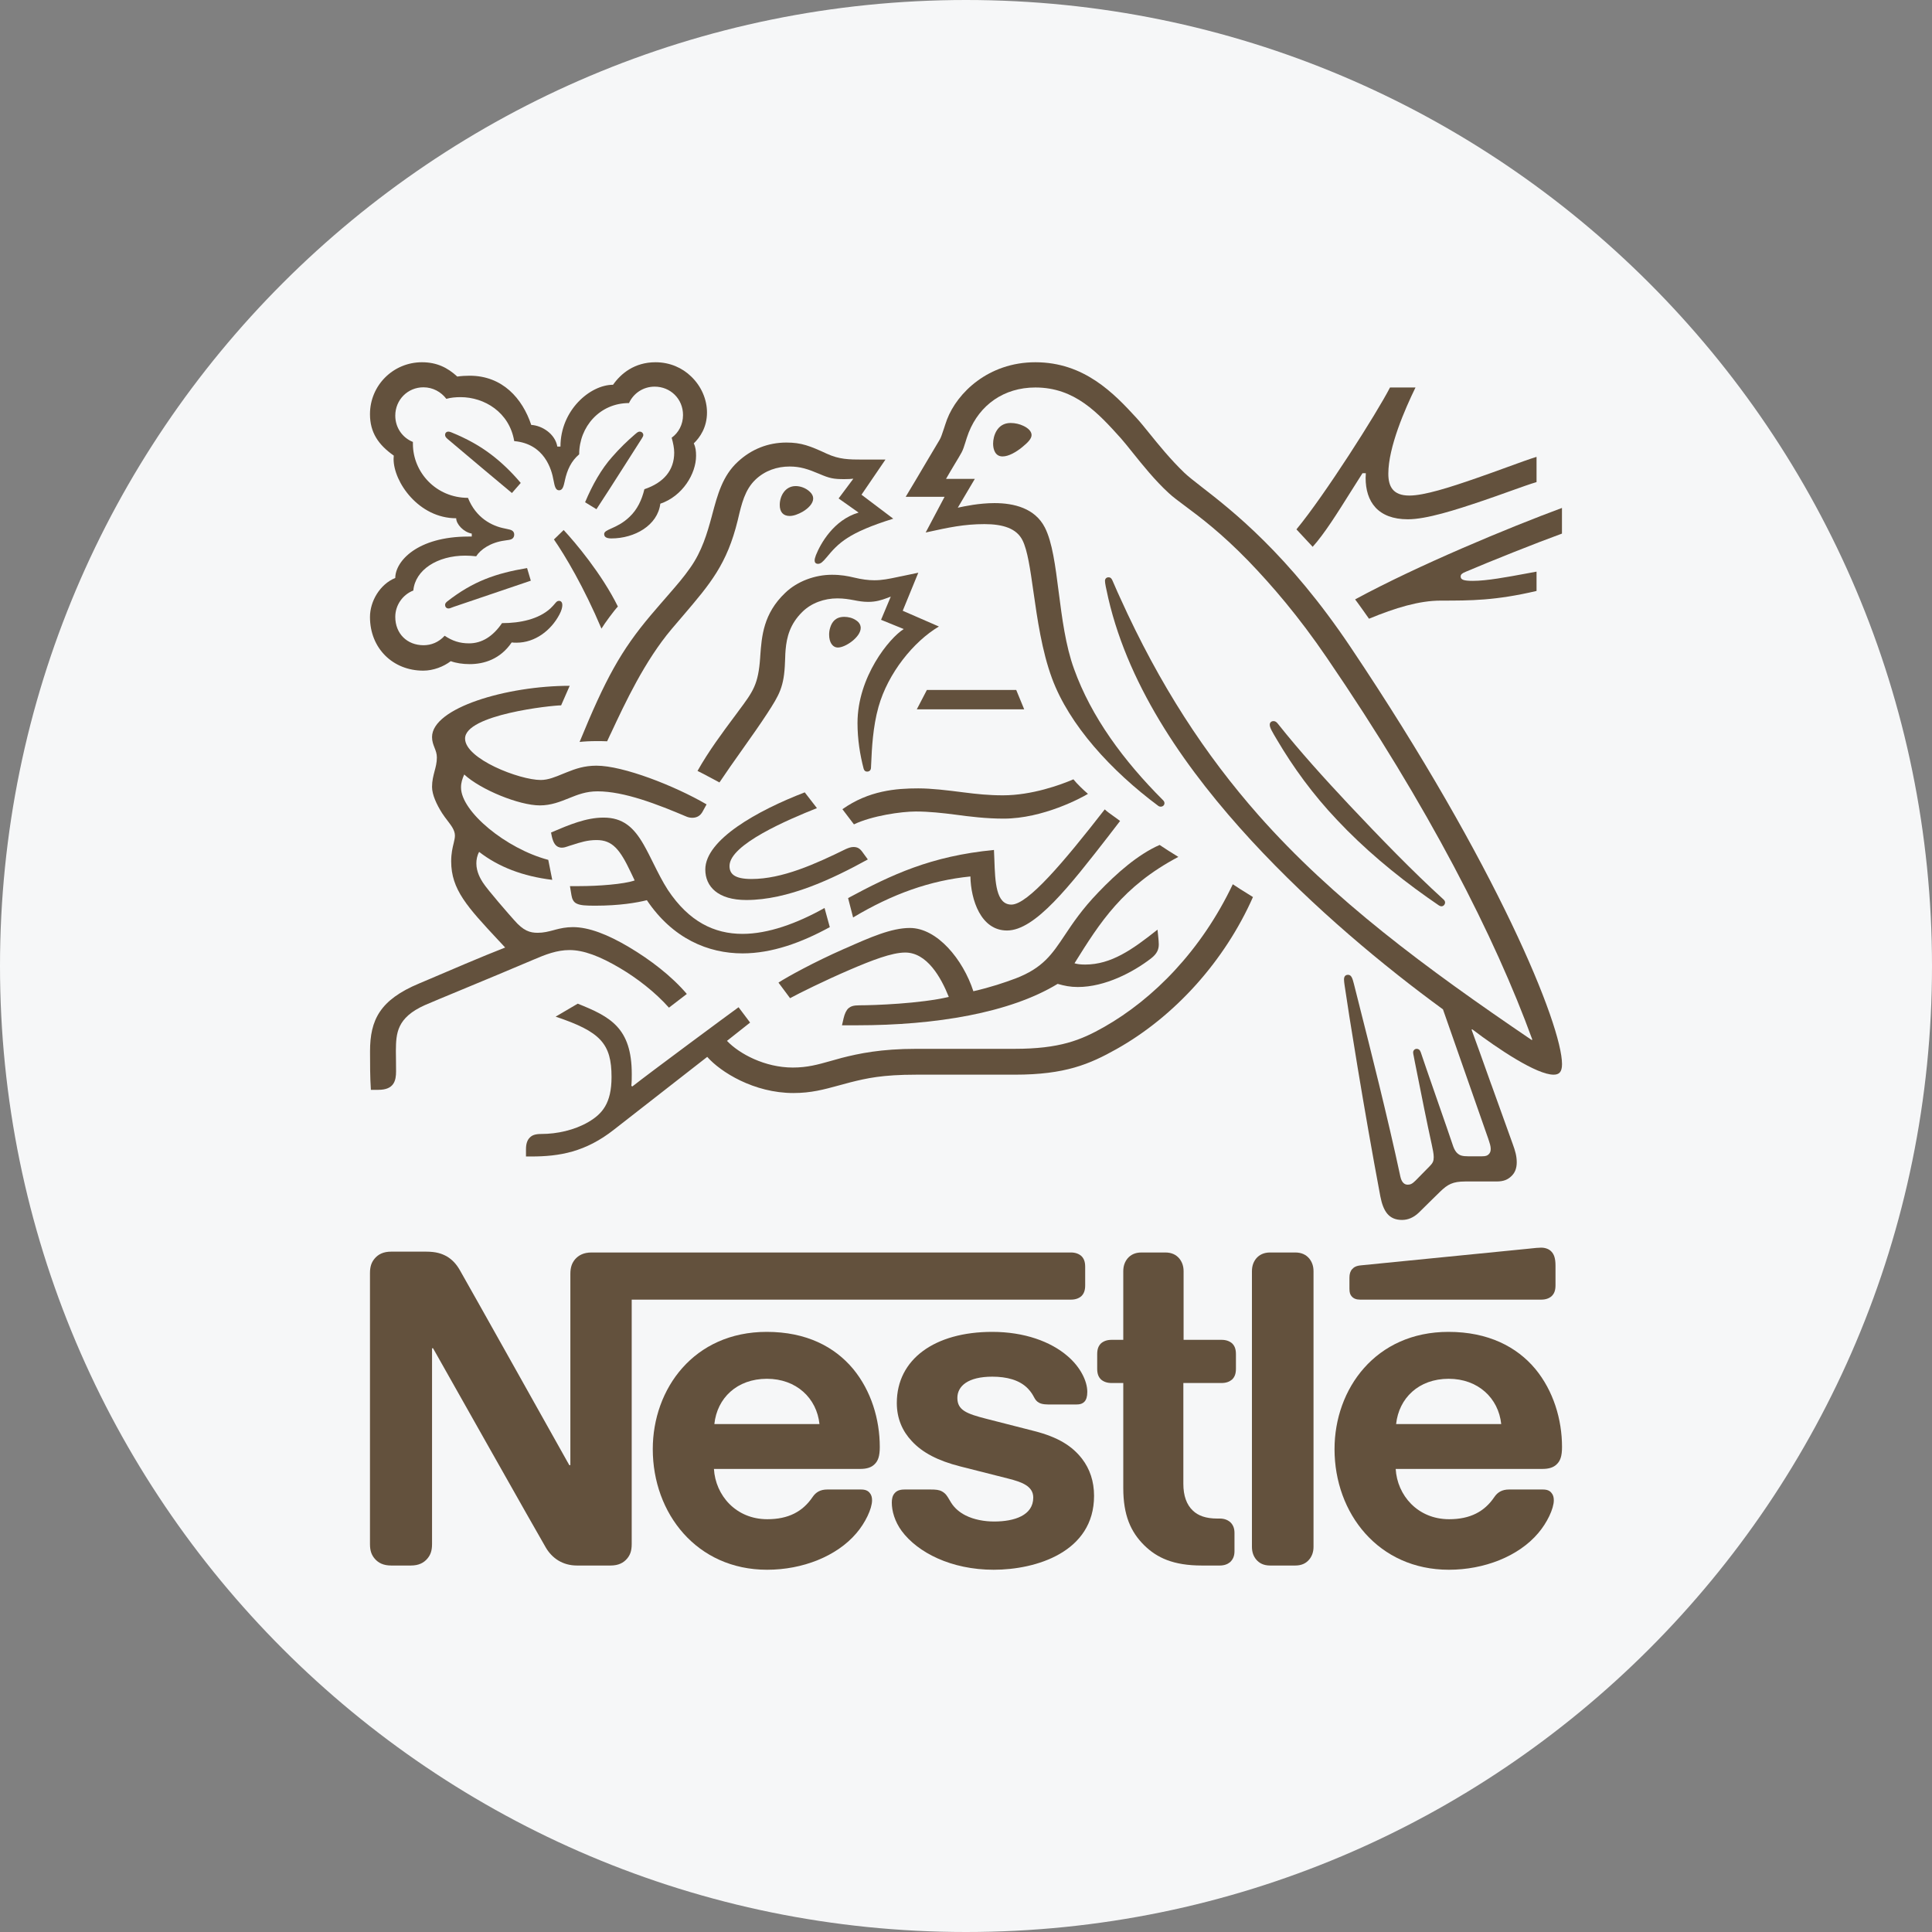 <svg width="32" height="32" viewBox="0 0 32 32" fill="none" xmlns="http://www.w3.org/2000/svg">
<rect x="0" y="0" width="32" height="32" fill="#808080" stroke="none"/>
<g id="markets / market-stocks-nestle" clip-path="url(#clip0_1945_377)">
<g id="logo">
<path d="M32 16C32 24.837 24.837 32 16 32C7.163 32 0 24.837 0 16C0 7.163 7.163 0 16 0C24.837 0 32 7.163 32 16Z" fill="#F6F7F8"/>
<path d="M10.418 6.676C10.492 6.515 10.652 6.404 10.843 6.404C11.104 6.404 11.313 6.606 11.313 6.874C11.313 7.031 11.24 7.167 11.125 7.25C11.15 7.341 11.167 7.421 11.167 7.497C11.167 7.79 10.993 7.995 10.673 8.103C10.631 8.281 10.554 8.441 10.429 8.559C10.318 8.667 10.205 8.717 10.125 8.753C10.054 8.785 10.007 8.806 10.007 8.845C10.007 8.89 10.039 8.918 10.126 8.918C10.512 8.918 10.892 8.702 10.937 8.343C11.306 8.218 11.529 7.846 11.529 7.55C11.529 7.473 11.522 7.407 11.491 7.344C11.592 7.247 11.71 7.08 11.71 6.832C11.71 6.616 11.616 6.397 11.449 6.237C11.303 6.094 11.097 6 10.857 6C10.509 6 10.283 6.188 10.154 6.373C9.774 6.373 9.283 6.794 9.283 7.397H9.231C9.196 7.188 8.98 7.048 8.799 7.038C8.653 6.599 8.322 6.223 7.779 6.223C7.716 6.223 7.64 6.227 7.574 6.237C7.414 6.09 7.236 6 6.989 6C6.515 6 6.128 6.38 6.128 6.86C6.128 7.16 6.264 7.365 6.522 7.546C6.522 7.546 6.519 7.585 6.519 7.602C6.519 7.985 6.936 8.584 7.556 8.584C7.556 8.681 7.678 8.814 7.814 8.838V8.887H7.761C6.909 8.887 6.547 9.298 6.547 9.573C6.292 9.677 6.128 9.959 6.128 10.22C6.128 10.739 6.508 11.108 7.01 11.108C7.177 11.108 7.347 11.042 7.466 10.951C7.553 10.983 7.664 11 7.779 11C8.019 11 8.287 10.917 8.475 10.641C8.503 10.645 8.528 10.645 8.556 10.645C8.862 10.645 9.126 10.443 9.266 10.178C9.301 10.112 9.314 10.06 9.314 10.021C9.314 9.984 9.297 9.952 9.259 9.952C9.229 9.952 9.215 9.969 9.189 10C9.172 10.02 9.15 10.046 9.116 10.078C8.921 10.255 8.621 10.321 8.315 10.321C8.165 10.541 7.981 10.656 7.769 10.656C7.612 10.656 7.49 10.614 7.365 10.53C7.264 10.641 7.138 10.687 7.016 10.687C6.742 10.687 6.547 10.495 6.547 10.217C6.547 10.021 6.672 9.848 6.846 9.781C6.877 9.437 7.246 9.203 7.706 9.203C7.765 9.203 7.824 9.207 7.887 9.214C7.957 9.103 8.124 8.984 8.36 8.953L8.379 8.95C8.419 8.945 8.451 8.941 8.475 8.929C8.503 8.914 8.517 8.887 8.517 8.855C8.517 8.827 8.507 8.803 8.479 8.786C8.459 8.774 8.428 8.768 8.391 8.76L8.364 8.754C8.145 8.713 7.883 8.577 7.751 8.246C7.225 8.246 6.839 7.825 6.839 7.351V7.32C6.665 7.25 6.547 7.083 6.547 6.884C6.547 6.623 6.752 6.415 7.013 6.415C7.17 6.415 7.305 6.491 7.393 6.606C7.466 6.585 7.549 6.578 7.629 6.578C8.019 6.578 8.437 6.825 8.517 7.306C9.019 7.351 9.137 7.776 9.168 7.954L9.169 7.958C9.186 8.046 9.2 8.121 9.259 8.121C9.32 8.121 9.335 8.054 9.355 7.964L9.356 7.957C9.395 7.78 9.461 7.637 9.593 7.525C9.593 7.069 9.934 6.676 10.418 6.676Z" fill="#63513D"/>
<path d="M19.903 8.065C19.779 7.968 19.682 7.893 19.618 7.832C19.387 7.61 19.192 7.369 19.037 7.177C18.956 7.077 18.886 6.99 18.827 6.926C18.448 6.512 17.957 6 17.149 6C16.369 6 15.854 6.508 15.686 6.947C15.667 6.998 15.649 7.054 15.632 7.106C15.607 7.181 15.585 7.248 15.565 7.281C15.534 7.333 15.457 7.461 15.368 7.612C15.24 7.829 15.085 8.091 15.001 8.229H15.645L15.332 8.82L15.359 8.814C15.71 8.737 15.967 8.681 16.306 8.681C16.616 8.681 16.839 8.754 16.936 8.949C17.019 9.113 17.064 9.428 17.117 9.801C17.181 10.25 17.257 10.782 17.424 11.234C17.71 12.01 18.406 12.769 19.189 13.351C19.2 13.357 19.21 13.361 19.224 13.361C19.263 13.361 19.287 13.333 19.287 13.305C19.287 13.284 19.28 13.27 19.263 13.253C18.608 12.598 18.075 11.874 17.79 11.081C17.649 10.695 17.59 10.231 17.535 9.803C17.48 9.373 17.43 8.979 17.306 8.737C17.142 8.417 16.794 8.333 16.473 8.333C16.216 8.333 15.976 8.385 15.864 8.409L16.146 7.932H15.669C15.718 7.846 15.768 7.763 15.812 7.689C15.859 7.611 15.9 7.544 15.927 7.494C15.952 7.447 15.969 7.393 15.989 7.329C16.004 7.28 16.021 7.225 16.045 7.163C16.226 6.707 16.627 6.418 17.149 6.418C17.804 6.418 18.187 6.839 18.566 7.26C18.62 7.321 18.685 7.403 18.759 7.495C18.923 7.699 19.129 7.957 19.357 8.166C19.428 8.232 19.52 8.3 19.633 8.384C19.878 8.567 20.224 8.824 20.68 9.294C21.063 9.691 21.508 10.206 21.978 10.896C23.66 13.357 24.764 15.527 25.38 17.219L25.37 17.226C23.605 16.028 22.076 14.896 20.843 13.5C19.969 12.508 19.21 11.359 18.549 9.893C18.519 9.83 18.493 9.769 18.467 9.709C18.453 9.677 18.438 9.644 18.424 9.611C18.406 9.573 18.389 9.562 18.361 9.562C18.326 9.562 18.302 9.586 18.302 9.621C18.302 9.66 18.319 9.743 18.357 9.91C18.709 11.428 19.684 12.79 20.725 13.921C21.763 15.046 22.936 16.014 23.9 16.718L24.653 18.869L24.655 18.878L24.659 18.887C24.674 18.934 24.691 18.983 24.691 19.03C24.691 19.068 24.68 19.099 24.656 19.12C24.635 19.141 24.608 19.152 24.545 19.152H24.319C24.221 19.152 24.182 19.137 24.148 19.11C24.113 19.082 24.089 19.04 24.071 18.991C24.037 18.886 23.912 18.528 23.79 18.177C23.678 17.855 23.568 17.538 23.532 17.428C23.517 17.386 23.493 17.372 23.465 17.372C23.431 17.372 23.406 17.4 23.406 17.431C23.406 17.448 23.41 17.466 23.417 17.499C23.421 17.521 23.427 17.549 23.434 17.588C23.535 18.103 23.653 18.681 23.702 18.901C23.706 18.919 23.71 18.938 23.714 18.956C23.731 19.036 23.747 19.109 23.747 19.165C23.747 19.228 23.733 19.263 23.681 19.315L23.448 19.552C23.392 19.608 23.361 19.622 23.316 19.622C23.26 19.622 23.215 19.583 23.194 19.486C22.983 18.499 22.685 17.325 22.52 16.674L22.52 16.673C22.478 16.509 22.445 16.378 22.424 16.293C22.4 16.199 22.382 16.146 22.327 16.146C22.278 16.146 22.261 16.181 22.261 16.223C22.261 16.247 22.265 16.275 22.268 16.3L22.27 16.311L22.27 16.316L22.271 16.321C22.334 16.759 22.588 18.358 22.863 19.817C22.912 20.067 23.006 20.206 23.222 20.206C23.319 20.206 23.413 20.168 23.5 20.085C23.596 19.989 23.646 19.94 23.72 19.868C23.757 19.832 23.799 19.791 23.855 19.736C23.977 19.618 24.061 19.569 24.27 19.569H24.785C24.907 19.569 24.973 19.538 25.032 19.482C25.088 19.43 25.122 19.357 25.122 19.252C25.122 19.145 25.095 19.058 25.056 18.95C24.989 18.767 24.844 18.362 24.702 17.966L24.701 17.965C24.567 17.588 24.435 17.22 24.374 17.055L24.384 17.048C24.82 17.379 25.453 17.8 25.732 17.8C25.819 17.8 25.872 17.762 25.872 17.626C25.872 16.986 24.806 14.35 22.372 10.722C21.336 9.176 20.4 8.45 19.903 8.065Z" fill="#63513D"/>
<path d="M11.066 9.857C10.989 9.945 10.896 10.052 10.777 10.192C10.286 10.774 10.028 11.244 9.6 12.289C9.67 12.281 9.771 12.275 9.882 12.275C9.938 12.275 9.983 12.275 10.056 12.278L10.108 12.166L10.114 12.155C10.354 11.641 10.676 10.951 11.125 10.418L11.282 10.234L11.318 10.192C11.763 9.67 12.042 9.344 12.219 8.618L12.224 8.597C12.284 8.341 12.338 8.113 12.511 7.946C12.671 7.793 12.873 7.727 13.079 7.727C13.253 7.727 13.382 7.769 13.57 7.849C13.74 7.922 13.803 7.936 13.984 7.936C14.047 7.936 14.092 7.933 14.134 7.929L13.89 8.256L14.221 8.49C13.806 8.611 13.587 9.012 13.514 9.196C13.5 9.235 13.493 9.259 13.493 9.284C13.493 9.312 13.507 9.339 13.549 9.339C13.594 9.339 13.629 9.305 13.688 9.235C13.89 8.991 14.05 8.824 14.795 8.591L14.269 8.194L14.666 7.612H14.294C14.057 7.612 13.9 7.609 13.695 7.515C13.416 7.386 13.274 7.33 13.026 7.33C12.723 7.33 12.448 7.438 12.222 7.647C11.967 7.881 11.885 8.192 11.794 8.533L11.787 8.56C11.713 8.831 11.627 9.13 11.432 9.405C11.32 9.564 11.23 9.668 11.066 9.857Z" fill="#63513D"/>
<path d="M12.157 11.878C11.969 12.131 11.737 12.441 11.553 12.769C11.62 12.8 11.839 12.919 11.916 12.96C12.03 12.789 12.165 12.598 12.299 12.409C12.447 12.2 12.594 11.992 12.709 11.815C12.908 11.508 12.988 11.376 13.002 10.965C13.003 10.942 13.004 10.919 13.005 10.896C13.006 10.851 13.008 10.807 13.012 10.763C13.03 10.551 13.086 10.335 13.287 10.137C13.437 9.987 13.653 9.911 13.869 9.911C13.977 9.911 14.062 9.926 14.144 9.941C14.22 9.956 14.293 9.969 14.381 9.969C14.509 9.969 14.604 9.938 14.687 9.907L14.754 9.882L14.593 10.266L14.969 10.419C14.729 10.568 14.203 11.213 14.203 11.975C14.203 12.25 14.245 12.504 14.304 12.73C14.311 12.755 14.325 12.78 14.363 12.78C14.398 12.78 14.423 12.759 14.426 12.72L14.43 12.64C14.44 12.407 14.457 12.038 14.551 11.707C14.708 11.15 15.129 10.628 15.551 10.377L14.952 10.116L15.21 9.486L14.928 9.545L14.902 9.55L14.86 9.559C14.722 9.588 14.611 9.611 14.482 9.611C14.384 9.611 14.273 9.597 14.141 9.565C14.04 9.541 13.931 9.52 13.779 9.52C13.503 9.52 13.207 9.625 13.005 9.82C12.643 10.165 12.616 10.537 12.592 10.87L12.591 10.889C12.56 11.337 12.476 11.449 12.234 11.774L12.232 11.777C12.209 11.808 12.184 11.841 12.159 11.876L12.157 11.878Z" fill="#63513D"/>
<path d="M21.167 11.989C21.143 11.958 21.122 11.944 21.094 11.944C21.052 11.944 21.031 11.972 21.031 12.003C21.031 12.052 21.066 12.111 21.153 12.257C21.418 12.706 21.745 13.159 22.149 13.584C22.584 14.047 23.096 14.479 23.643 14.865L23.813 14.983C23.838 15.001 23.855 15.011 23.876 15.011C23.911 15.011 23.935 14.977 23.935 14.949C23.935 14.931 23.928 14.914 23.907 14.896C23.399 14.434 22.852 13.869 22.341 13.326C21.94 12.898 21.529 12.445 21.167 11.989Z" fill="#63513D"/>
<path d="M9.962 10.412C10.014 10.325 10.171 10.112 10.234 10.046C9.966 9.503 9.527 8.984 9.336 8.779L9.175 8.935C9.36 9.203 9.67 9.722 9.962 10.412Z" fill="#63513D"/>
<path d="M7.41 7.268C7.378 7.24 7.372 7.222 7.372 7.201C7.372 7.177 7.389 7.149 7.427 7.149C7.441 7.149 7.455 7.153 7.473 7.16C7.73 7.264 7.95 7.386 8.145 7.536C8.308 7.661 8.469 7.814 8.625 7.999L8.479 8.166C8.298 8.016 7.713 7.525 7.41 7.268Z" fill="#63513D"/>
<path d="M9.879 8.434L9.691 8.319C9.812 8.03 9.962 7.766 10.14 7.567C10.265 7.424 10.384 7.309 10.516 7.195C10.522 7.19 10.528 7.185 10.533 7.181C10.554 7.163 10.571 7.149 10.596 7.149C10.631 7.149 10.655 7.177 10.655 7.205C10.655 7.219 10.648 7.236 10.634 7.257C10.568 7.361 10.481 7.496 10.39 7.64C10.19 7.953 9.967 8.303 9.879 8.434Z" fill="#63513D"/>
<path d="M7.494 10.059C7.464 10.071 7.447 10.078 7.428 10.078C7.389 10.078 7.372 10.046 7.372 10.021C7.372 9.997 7.382 9.984 7.407 9.962C7.835 9.628 8.211 9.496 8.73 9.409L8.792 9.618L7.518 10.05L7.494 10.059Z" fill="#63513D"/>
<path d="M16.449 7.348C16.449 7.226 16.512 7.006 16.738 7.006C16.815 7.006 16.888 7.024 16.947 7.052C17.031 7.09 17.086 7.146 17.086 7.205C17.086 7.268 17.024 7.33 16.93 7.407C16.832 7.487 16.707 7.56 16.606 7.56C16.484 7.56 16.449 7.445 16.449 7.348Z" fill="#63513D"/>
<path d="M12.915 8.364C12.915 8.215 13.005 8.051 13.179 8.051C13.256 8.051 13.347 8.082 13.413 8.145C13.451 8.18 13.469 8.218 13.469 8.256C13.469 8.34 13.388 8.42 13.294 8.476C13.221 8.517 13.145 8.546 13.079 8.546C12.971 8.546 12.915 8.479 12.915 8.364Z" fill="#63513D"/>
<path d="M13.733 10.513C13.733 10.478 13.737 10.436 13.751 10.394C13.779 10.304 13.838 10.217 13.984 10.217C14.05 10.217 14.123 10.234 14.182 10.276C14.235 10.311 14.256 10.356 14.256 10.401C14.256 10.551 14.005 10.725 13.879 10.725C13.789 10.725 13.733 10.638 13.733 10.513Z" fill="#63513D"/>
<path d="M12.361 14.907C11.891 14.907 11.682 14.684 11.682 14.402C11.682 13.907 12.549 13.424 13.329 13.124L13.531 13.385C13.051 13.576 12.083 13.988 12.083 14.343C12.083 14.468 12.156 14.559 12.448 14.559C12.957 14.559 13.504 14.311 14.008 14.064C14.046 14.047 14.092 14.029 14.134 14.029C14.2 14.029 14.242 14.05 14.29 14.12L14.374 14.235C13.786 14.559 13.051 14.907 12.361 14.907Z" fill="#63513D"/>
<path d="M13.657 15.039C13.197 15.297 12.72 15.468 12.299 15.468C11.829 15.468 11.411 15.265 11.062 14.74C10.976 14.607 10.899 14.454 10.823 14.301C10.771 14.196 10.719 14.091 10.662 13.991C10.495 13.699 10.314 13.542 9.997 13.542C9.708 13.542 9.426 13.661 9.127 13.789L9.14 13.855C9.165 13.963 9.207 14.04 9.307 14.04C9.342 14.04 9.377 14.028 9.403 14.019C9.41 14.016 9.417 14.014 9.423 14.012L9.475 13.996C9.617 13.95 9.73 13.914 9.882 13.914C10.143 13.914 10.268 14.068 10.446 14.444L10.512 14.583C10.331 14.646 9.906 14.677 9.59 14.677H9.44L9.465 14.827C9.475 14.89 9.499 14.942 9.551 14.966C9.614 14.997 9.705 15.001 9.861 15.001C10.258 15.001 10.547 14.952 10.714 14.91C11.143 15.548 11.731 15.791 12.299 15.791C12.783 15.791 13.274 15.614 13.744 15.356L13.657 15.039Z" fill="#63513D"/>
<path d="M14.13 15.196L14.047 14.875C14.764 14.489 15.418 14.179 16.463 14.078C16.466 14.132 16.468 14.187 16.47 14.242C16.482 14.604 16.496 14.983 16.752 14.983C17.023 14.983 17.615 14.284 18.298 13.406C18.337 13.443 18.392 13.482 18.45 13.523C18.483 13.547 18.519 13.572 18.552 13.598L18.378 13.824L18.377 13.826C17.712 14.682 17.145 15.412 16.679 15.412C16.244 15.412 16.08 14.9 16.073 14.517C15.408 14.583 14.781 14.806 14.13 15.196Z" fill="#63513D"/>
<path d="M23.343 8.208C23.072 8.208 22.995 8.058 22.995 7.846C22.995 7.407 23.27 6.777 23.445 6.418H23.023C22.804 6.843 21.94 8.204 21.473 8.768L21.742 9.057C21.936 8.841 22.145 8.508 22.369 8.151C22.434 8.048 22.5 7.943 22.567 7.838H22.622C22.622 7.851 22.622 7.864 22.621 7.877C22.62 7.89 22.619 7.903 22.619 7.915C22.619 8.309 22.821 8.601 23.319 8.601C23.625 8.601 24.106 8.448 24.559 8.294C24.713 8.242 24.861 8.189 24.995 8.141C25.188 8.072 25.349 8.014 25.45 7.985V7.567C25.338 7.601 25.159 7.666 24.948 7.743C24.794 7.799 24.621 7.862 24.447 7.922C24.015 8.072 23.591 8.208 23.343 8.208Z" fill="#63513D"/>
<path d="M24.273 9.472C24.691 9.294 25.439 8.995 25.871 8.838V8.413C25.004 8.734 23.483 9.364 22.445 9.928C22.473 9.962 22.654 10.217 22.675 10.248C23.113 10.067 23.507 9.948 23.862 9.948C24.36 9.948 24.767 9.948 25.45 9.788V9.468C25.398 9.477 25.346 9.487 25.293 9.497C24.959 9.559 24.624 9.621 24.395 9.621C24.238 9.621 24.193 9.6 24.193 9.548C24.193 9.517 24.214 9.496 24.273 9.472Z" fill="#63513D"/>
<path d="M15.352 11.428L15.185 11.749H16.964L16.832 11.428H15.352Z" fill="#63513D"/>
<path d="M8.942 13.34C9.127 13.34 9.278 13.279 9.423 13.221L9.43 13.218C9.569 13.162 9.708 13.107 9.896 13.107C10.342 13.107 10.892 13.323 11.376 13.528C11.404 13.539 11.435 13.545 11.466 13.545C11.543 13.545 11.602 13.511 11.64 13.438L11.703 13.323C11.171 13.013 10.321 12.682 9.879 12.682C9.677 12.682 9.53 12.734 9.391 12.79C9.369 12.799 9.347 12.808 9.326 12.816C9.196 12.87 9.078 12.919 8.956 12.919C8.604 12.919 7.703 12.57 7.703 12.233C7.703 11.836 9.137 11.683 9.294 11.683L9.436 11.359C8.395 11.359 7.156 11.724 7.156 12.208C7.156 12.28 7.177 12.332 7.197 12.384C7.217 12.434 7.236 12.483 7.236 12.546C7.236 12.631 7.217 12.702 7.197 12.776C7.177 12.853 7.156 12.933 7.156 13.034C7.156 13.162 7.232 13.326 7.323 13.469C7.352 13.514 7.382 13.553 7.411 13.591C7.478 13.679 7.535 13.753 7.535 13.841C7.535 13.879 7.525 13.919 7.514 13.967C7.496 14.04 7.473 14.134 7.473 14.266C7.473 14.734 7.739 15.02 8.256 15.575L8.263 15.582L8.367 15.694C8.009 15.833 7.392 16.097 7.087 16.228C7.024 16.255 6.975 16.276 6.943 16.289C6.292 16.561 6.129 16.892 6.129 17.414C6.129 17.616 6.129 17.846 6.143 18.051H6.268C6.529 18.051 6.56 17.895 6.56 17.745C6.56 17.697 6.559 17.646 6.559 17.593C6.558 17.533 6.557 17.47 6.557 17.403C6.56 17.115 6.571 16.857 7.037 16.648C7.123 16.61 7.362 16.511 7.661 16.387C8.018 16.239 8.461 16.055 8.834 15.896C9.036 15.809 9.224 15.736 9.433 15.736C9.666 15.736 9.934 15.837 10.269 16.035C10.551 16.202 10.847 16.429 11.08 16.69L11.376 16.463C11.121 16.164 10.77 15.896 10.418 15.687C10.066 15.478 9.753 15.356 9.489 15.356C9.374 15.356 9.28 15.377 9.2 15.398L9.164 15.408C9.083 15.429 9.004 15.45 8.907 15.45C8.778 15.45 8.67 15.419 8.514 15.238C8.454 15.172 8.078 14.743 7.998 14.618C7.96 14.559 7.89 14.441 7.89 14.301C7.89 14.242 7.901 14.172 7.936 14.11C8.259 14.36 8.66 14.514 9.147 14.573L9.081 14.242C8.381 14.057 7.636 13.441 7.636 13.044C7.636 12.961 7.657 12.901 7.689 12.828C7.96 13.079 8.597 13.34 8.942 13.34Z" fill="#63513D"/>
<path d="M13.953 13.403C14.391 13.093 14.844 13.058 15.209 13.058C15.429 13.058 15.686 13.089 15.958 13.124C16.178 13.152 16.376 13.173 16.613 13.173C17.09 13.173 17.57 12.999 17.779 12.908C17.838 12.982 17.939 13.079 18.02 13.149C17.918 13.211 17.278 13.559 16.623 13.559C16.334 13.559 16.059 13.525 15.822 13.493C15.613 13.466 15.387 13.441 15.168 13.441C14.928 13.441 14.443 13.511 14.144 13.654L13.953 13.403Z" fill="#63513D"/>
<path d="M20.419 14.646C19.896 15.746 19.102 16.547 18.288 17.01C17.901 17.229 17.553 17.372 16.801 17.372H15.175C14.593 17.372 14.228 17.449 13.942 17.522C13.875 17.54 13.814 17.557 13.755 17.574C13.545 17.633 13.373 17.682 13.131 17.682C12.671 17.682 12.246 17.456 12.041 17.24L12.424 16.937L12.233 16.683C12.121 16.763 10.76 17.769 10.474 17.995L10.457 17.985C10.464 17.916 10.464 17.853 10.464 17.79C10.464 17.024 10.108 16.839 9.569 16.624L9.203 16.839C9.945 17.087 10.129 17.285 10.129 17.839C10.129 18.278 9.972 18.451 9.746 18.584C9.513 18.72 9.224 18.782 8.97 18.782C8.862 18.782 8.813 18.803 8.775 18.842C8.733 18.883 8.712 18.946 8.712 19.033V19.155H8.799C9.266 19.155 9.698 19.082 10.171 18.709L11.714 17.505C11.933 17.755 12.487 18.104 13.141 18.104C13.435 18.104 13.645 18.046 13.891 17.979C13.954 17.962 14.019 17.944 14.088 17.926C14.353 17.86 14.611 17.8 15.175 17.8H16.808C17.643 17.8 18.047 17.626 18.493 17.376C19.461 16.833 20.286 15.913 20.753 14.858L20.673 14.808C20.581 14.751 20.494 14.697 20.419 14.646Z" fill="#63513D"/>
<path d="M17.797 15.955C18.218 15.28 18.594 14.681 19.517 14.193C19.419 14.134 19.28 14.044 19.207 13.995C18.848 14.152 18.493 14.465 18.19 14.782C17.922 15.06 17.767 15.293 17.635 15.491C17.424 15.807 17.274 16.032 16.822 16.206C16.637 16.275 16.411 16.352 16.122 16.418C15.951 15.892 15.523 15.37 15.07 15.37C14.764 15.37 14.411 15.526 14.006 15.706L13.977 15.718C13.486 15.934 13.037 16.181 12.894 16.275L13.086 16.533C13.232 16.453 13.653 16.244 14.074 16.063C14.44 15.906 14.771 15.777 14.994 15.777C15.352 15.777 15.585 16.185 15.715 16.512C15.244 16.624 14.471 16.651 14.238 16.651C14.13 16.651 14.092 16.669 14.053 16.7C14.019 16.731 13.991 16.787 13.973 16.864L13.946 16.982H14.196C15.499 16.982 16.728 16.777 17.518 16.296C17.63 16.328 17.727 16.348 17.852 16.348C18.305 16.348 18.771 16.101 19.064 15.875C19.168 15.795 19.193 15.721 19.193 15.642C19.193 15.604 19.189 15.569 19.186 15.534L19.172 15.398C18.754 15.729 18.406 15.976 17.974 15.976C17.898 15.976 17.842 15.969 17.797 15.955Z" fill="#63513D"/>
<path d="M9.447 21.101C9.447 20.986 9.475 20.92 9.523 20.86C9.583 20.791 9.666 20.745 9.799 20.745H17.737C17.811 20.745 17.866 20.766 17.908 20.801C17.953 20.843 17.974 20.899 17.974 20.982V21.289C17.974 21.373 17.953 21.429 17.908 21.471C17.866 21.506 17.811 21.526 17.737 21.526H10.463V25.575C10.463 25.69 10.436 25.756 10.387 25.815C10.328 25.885 10.244 25.93 10.112 25.93H9.558C9.314 25.93 9.144 25.805 9.043 25.637C8.97 25.519 7.173 22.332 7.173 22.332H7.156V25.575C7.156 25.69 7.128 25.756 7.079 25.815C7.02 25.885 6.936 25.93 6.804 25.93H6.48C6.348 25.93 6.264 25.885 6.205 25.815C6.156 25.756 6.128 25.69 6.128 25.575V21.087C6.128 20.972 6.156 20.905 6.205 20.846C6.264 20.776 6.348 20.731 6.48 20.731H7.051C7.225 20.731 7.316 20.763 7.403 20.811C7.49 20.864 7.556 20.933 7.615 21.035C7.699 21.178 9.429 24.267 9.429 24.267H9.447V21.101Z" fill="#63513D"/>
<path fill-rule="evenodd" clip-rule="evenodd" d="M10.812 24.002C10.812 23.005 11.491 22.06 12.699 22.06C13.357 22.06 13.824 22.307 14.13 22.673C14.43 23.036 14.572 23.51 14.572 23.967C14.572 24.117 14.544 24.197 14.485 24.253C14.433 24.305 14.357 24.33 14.249 24.33H11.825C11.85 24.765 12.187 25.163 12.709 25.163C13.058 25.163 13.294 25.038 13.458 24.797C13.514 24.713 13.59 24.671 13.702 24.671H14.262C14.335 24.671 14.377 24.692 14.405 24.727C14.433 24.759 14.444 24.8 14.444 24.849C14.444 24.992 14.329 25.226 14.186 25.393C13.858 25.78 13.288 26 12.706 26C11.54 26 10.812 25.066 10.812 24.002ZM12.703 22.837C12.205 22.837 11.877 23.158 11.832 23.587H13.573C13.528 23.158 13.19 22.837 12.703 22.837Z" fill="#63513D"/>
<path d="M14.854 23.238C14.854 22.513 15.481 22.06 16.435 22.06C16.965 22.06 17.403 22.22 17.682 22.461C17.891 22.639 18.009 22.872 18.009 23.053C18.009 23.134 17.992 23.182 17.964 23.214C17.929 23.252 17.884 23.263 17.821 23.263H17.428C17.33 23.263 17.267 23.263 17.212 23.235C17.163 23.209 17.147 23.179 17.124 23.137C17.105 23.102 17.081 23.058 17.027 23.001C16.888 22.855 16.672 22.802 16.435 22.802C16.031 22.802 15.857 22.959 15.857 23.154C15.857 23.357 16.01 23.416 16.338 23.5L17.128 23.702C17.525 23.803 17.758 23.95 17.922 24.162C18.051 24.33 18.121 24.535 18.121 24.776C18.121 25.71 17.156 26 16.459 26C15.753 26 15.199 25.714 14.935 25.358C14.82 25.201 14.771 25.027 14.771 24.888C14.771 24.832 14.781 24.776 14.813 24.738C14.844 24.699 14.889 24.671 14.983 24.671H15.415C15.495 24.671 15.554 24.675 15.603 24.703C15.664 24.737 15.688 24.779 15.72 24.833C15.729 24.85 15.74 24.868 15.753 24.888C15.812 24.982 15.896 25.051 15.993 25.1C16.132 25.17 16.303 25.201 16.467 25.201C16.801 25.201 17.114 25.1 17.114 24.804C17.114 24.612 16.919 24.546 16.7 24.49L15.903 24.288C15.534 24.194 15.279 24.061 15.102 23.869C14.948 23.706 14.854 23.496 14.854 23.238Z" fill="#63513D"/>
<path d="M18.41 22.192H18.605V21.055C18.605 20.965 18.632 20.899 18.674 20.846C18.726 20.784 18.799 20.745 18.907 20.745H19.301C19.409 20.745 19.482 20.784 19.534 20.846C19.576 20.899 19.604 20.965 19.604 21.055V22.192H20.234C20.307 22.192 20.363 22.213 20.405 22.248C20.45 22.29 20.471 22.346 20.471 22.429V22.67C20.471 22.754 20.45 22.809 20.405 22.851C20.363 22.886 20.307 22.907 20.234 22.907H19.6V24.577C19.6 24.773 19.653 24.922 19.757 25.02C19.844 25.104 19.973 25.152 20.161 25.152H20.203C20.276 25.152 20.331 25.174 20.373 25.208C20.419 25.25 20.447 25.306 20.447 25.39V25.693C20.447 25.777 20.419 25.832 20.373 25.875C20.331 25.909 20.276 25.93 20.203 25.93H19.907C19.433 25.93 19.162 25.801 18.953 25.596C18.726 25.372 18.605 25.093 18.605 24.647V22.907H18.41C18.337 22.907 18.281 22.886 18.239 22.851C18.194 22.809 18.173 22.754 18.173 22.67V22.429C18.173 22.346 18.194 22.29 18.239 22.248C18.281 22.213 18.337 22.192 18.41 22.192Z" fill="#63513D"/>
<path d="M20.805 25.829C20.763 25.777 20.736 25.71 20.736 25.62V21.056C20.736 20.965 20.763 20.899 20.805 20.846C20.857 20.784 20.931 20.745 21.038 20.745H21.453C21.561 20.745 21.634 20.784 21.686 20.846C21.728 20.899 21.756 20.965 21.756 21.056V25.62C21.756 25.71 21.728 25.777 21.686 25.829C21.634 25.892 21.561 25.93 21.453 25.93H21.038C20.931 25.93 20.857 25.892 20.805 25.829Z" fill="#63513D"/>
<path d="M25.697 21.471C25.656 21.506 25.6 21.526 25.527 21.526H22.529C22.466 21.526 22.421 21.509 22.39 21.474C22.365 21.446 22.351 21.415 22.351 21.345V21.164C22.351 21.101 22.365 21.055 22.396 21.021C22.424 20.989 22.463 20.965 22.543 20.958L25.322 20.682C25.331 20.681 25.341 20.68 25.35 20.679C25.427 20.671 25.477 20.665 25.527 20.665C25.596 20.665 25.659 20.689 25.697 20.731C25.739 20.776 25.764 20.839 25.764 20.965V21.289C25.764 21.373 25.743 21.429 25.697 21.471Z" fill="#63513D"/>
<path fill-rule="evenodd" clip-rule="evenodd" d="M22.104 24.002C22.104 23.005 22.783 22.06 23.991 22.06C24.649 22.06 25.123 22.307 25.429 22.673C25.729 23.036 25.872 23.51 25.872 23.967C25.872 24.117 25.844 24.197 25.784 24.253C25.732 24.305 25.656 24.33 25.548 24.33H23.117C23.142 24.765 23.479 25.163 24.002 25.163C24.35 25.163 24.587 25.038 24.75 24.797C24.806 24.713 24.883 24.671 24.994 24.671H25.555C25.628 24.671 25.67 24.692 25.697 24.727C25.725 24.759 25.736 24.8 25.736 24.849C25.736 24.992 25.621 25.226 25.478 25.393C25.151 25.78 24.58 26 23.998 26C22.832 26 22.104 25.066 22.104 24.002ZM23.995 22.837C23.497 22.837 23.17 23.158 23.124 23.587H24.865C24.82 23.158 24.482 22.837 23.995 22.837Z" fill="#63513D"/>
</g>
</g>
<defs>
<clipPath id="clip0_1945_377">
<rect width="32" height="32" fill="white"/>
</clipPath>
</defs>
</svg>
